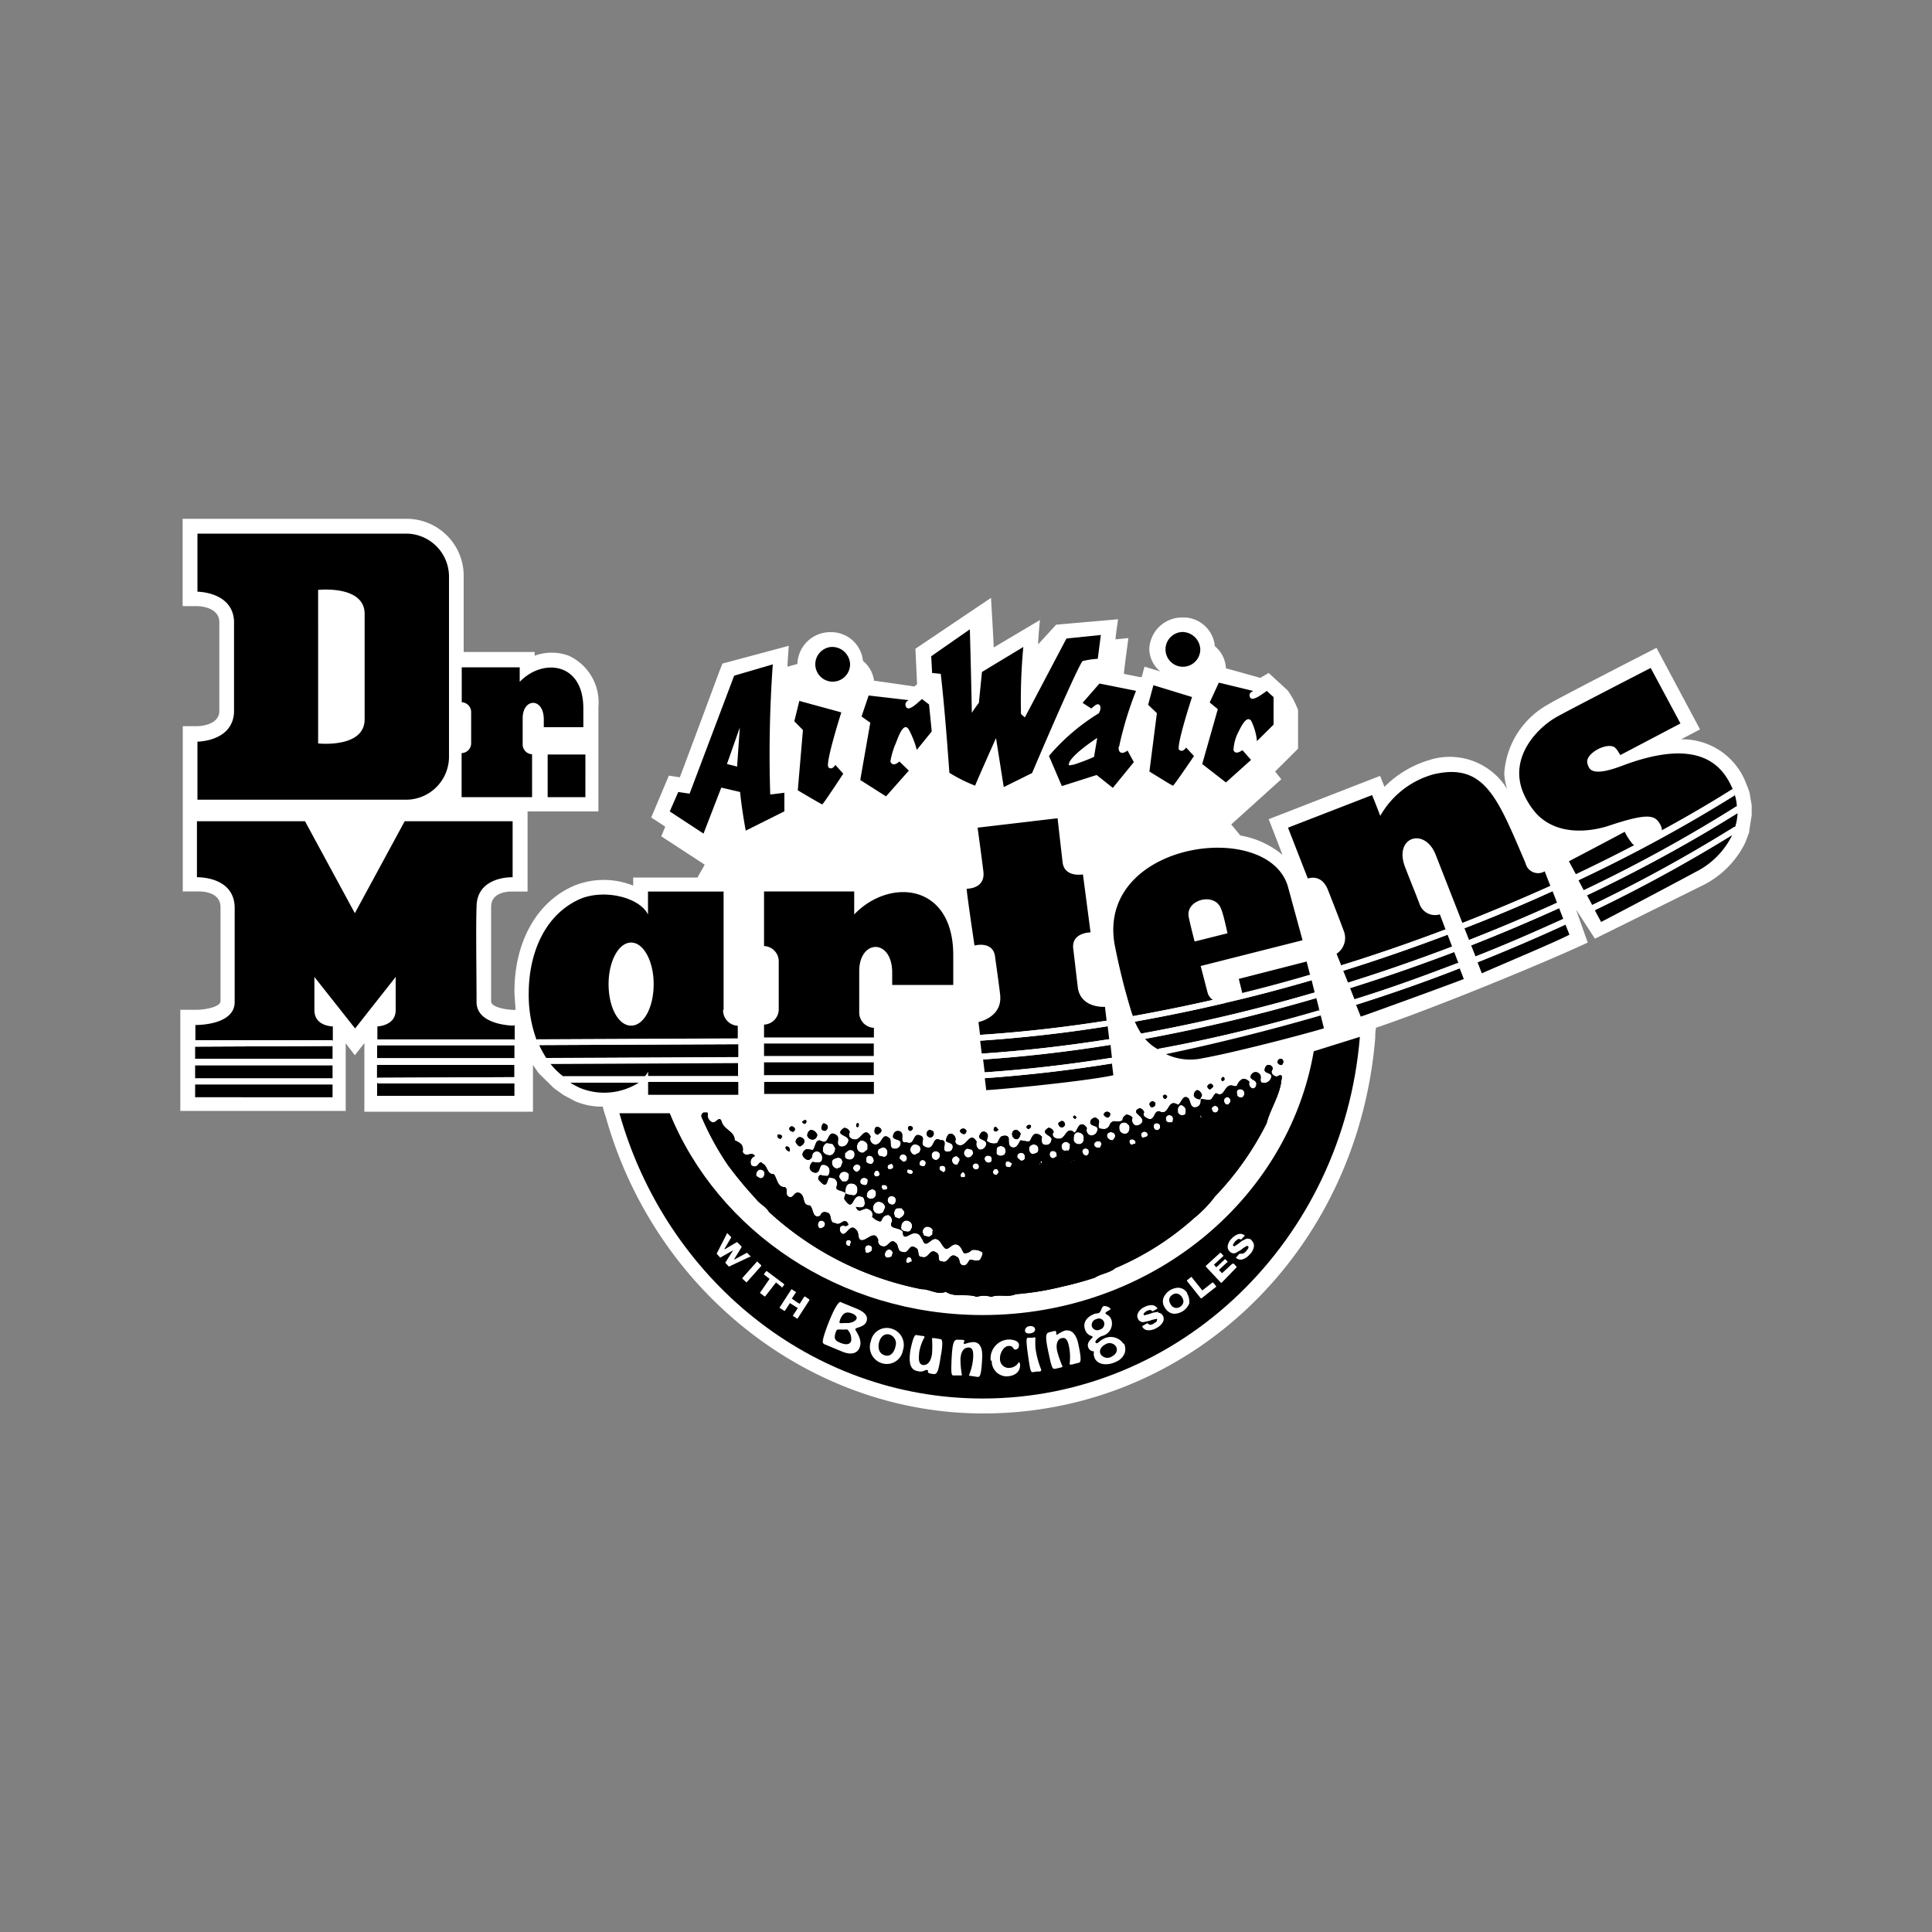 <svg id="Layer_1" data-name="Layer 1" xmlns="http://www.w3.org/2000/svg" viewBox="0 0 150 150"><rect x="0" y="0" width="150" height="150" fill="#808080" stroke="none"/><defs><style>.cls-1{fill:#fff;}</style></defs><title>dr-martens</title><path class="cls-1" d="M136,62.52l-.17-1s-.13-.37-.13-.37l-.13-.32a5.29,5.29,0,0,0-5.05-3.43l1.47-.77-3.38-6.33s-7.82,4-8.39,4.38a6.61,6.61,0,0,0-3.43,5.38,4.7,4.7,0,0,0,.23,1.21A5.22,5.22,0,0,0,111,59a8.2,8.2,0,0,0-3.51,2.09l-.34-.85-8.65,3.36s.84,2.15,1.07,2.77a6.89,6.89,0,0,0-3.27-1.5h0s-.66-.81-.71-.86l3.89-3.51L99,59.9l1.78-1.77v-3a6.46,6.46,0,0,0-.8-1.52s-1.48-1.36-1.48-1.36l-.65.38s-2-.56-2-.56l-.67-.18h0a2.35,2.35,0,0,0-.86-1.72,2.45,2.45,0,0,0-2.5-2.23,2.55,2.55,0,0,0-2.59,2.49,2.33,2.33,0,0,0,.85,1.7h0l-1.22-.37-.22.81-.13,0-1.25-.25c0-.23.35-2.78.35-2.78l-1,.1c0-.27.2-1.56.2-1.56L82,48.5s-1.31,1.43-1.4,1.53c0-.49.14-1.89.14-1.89l-3.59,2.13c0-.36-.21-3.85-.21-3.85l-5.87,3.95s.13,2.63.13,2.75L71,53.3s-2.71-.4-3.14-.45A2.39,2.39,0,0,0,67,51.31a2.48,2.48,0,0,0-2.51-2.23,2.55,2.55,0,0,0-2.58,2.47l-.77.21c0-.29.1-1.62.1-1.62l-5.15,1.38-.21.53S53,59.8,52.78,60.35l-.85-.13-1.37,3.25,1.09.71c-.06.16-.31.75-.31.75l3.37,2.2c0,.05-.48.83-.55,1l-5,0v.63a6.12,6.12,0,0,0-4.57,0C41.68,70,39.94,73.11,39.94,77v.09s.07,1,.09,1.32h-.11c-.5,0-1.78-.18-1.79-.66l0-7.34c0-1.14,1.28-1.2,1.66-1.19l1.17,0V63h5.5l0-8.09a4,4,0,0,0-2.3-4,3.84,3.84,0,0,0-2.65,0v-.29H36V44.81a4.43,4.43,0,0,0-4.46-4.53H14.18v6.78l1.13,0c.17,0,1.66.06,1.72,1.19v7c-.06,1.07-1.55,1.13-1.72,1.13H14.19l0,12.83,1.18,0c.28,0,1.72,0,1.75,1.2l0,7.33c0,.44-1.25.67-1.89.66H14l0,7.85H26.84V81l.71.93s.48-.62.74-.94v5.32H41.38s0-3.21,0-3.65a.92.92,0,0,1,.07.13l.37.53L43,84.48l.75.54.88.47a5.3,5.3,0,0,0,2.18.43c0,.16.23.82.23.82,3.8,13.53,15.85,23,29.3,23,16,0,29.05-12.52,30.43-29.13,0,0,0-.63.07-.82,4.09-1.36,13-5,16.43-6.61l-.91-2.57,1.47,2.27,8.41-4.16a7.3,7.3,0,0,0,3.23-3.23s.06-.14.06-.14.28-.74.28-.74l0-.12v0L136,63.3v-.76h0Z"/><path d="M93.29,84.92c-.09-.14-.18-.28-.36-.28a.42.42,0,0,0-.23.46.5.5,0,0,0,.49.24c0-.14.19-.23.1-.42Z"/><polygon points="70.53 97.76 70.53 97.76 70.53 97.77 70.53 97.76 70.53 97.76"/><path d="M99.13,83.58c-.22,0-.58-.29-.31-.57,0-.33-.45-.47-.58-.14-.28.6.63.28.44.84a.56.56,0,0,1-.55.37c-.49,0-.08-.51-.35-.7a.38.38,0,0,0-.59,0c-.37.51.45.38.35.84,0,.14-.14.33-.32.28A.4.4,0,0,1,97,84a.6.6,0,0,0-.5-.24.85.85,0,0,0-.45.51c-.14.14-.32,0-.46,0-.58,0-.5,1-1.18.6-.18.13-.23.32-.36.46s-.55,0-.82,0c0,.24,0,.47-.28.61-.54.18-.49-.38-.67-.66-.45-.38-.54.37-.82.5-.85-.56-.64.93-1.45.5-.45-.05-.32.7-.82.6-.18-.09-.54-.23-.36-.51a.43.43,0,0,0-.36-.33c-.77.36.36.56.22,1.07a.56.56,0,0,1-.5.28.45.45,0,0,1-.26-.61.65.65,0,0,0-.5-.24c-.09.09-.27.19-.27.37s-.41.18-.64.14a.42.42,0,0,0-.36.27.47.47,0,0,1-.55.33c-.68,0,0-.61-.44-.8-.14-.19-.37,0-.46.09-.32.65.77.28.45.94a.46.46,0,0,1-.5.27.42.42,0,0,1-.27-.56c-.09-.14-.22-.33-.45-.29s-.32.47-.5.65c-.68-.61-.69.56-1.27.46-.28,0-.59-.24-.36-.52a.45.45,0,0,0-.41-.33c-.81.51.45.57.22,1a.39.39,0,0,1-.5.32c-.27,0-.27-.37-.22-.61a.61.61,0,0,0-.5-.24c-.22.05-.32.33-.41.51s-.54,0-.77,0c-.13.23-.27.6-.59.55s-.31-.37-.31-.65-.27-.29-.49-.24-.28.37-.42.55a.84.84,0,0,1-.81-.19c.09-.23.19-.51-.08-.66a.28.28,0,0,0-.41.14c-.37.56.63.33.44.89a.48.48,0,0,1-.5.33.5.5,0,0,1-.22-.61c-.53-.9-.77.41-1.36.26-.13,0-.4-.19-.27-.42,0-.23-.17-.47-.4-.47s-.32.32-.37.56c.14.14.36.14.5.28a.4.4,0,0,1-.14.52c-1,.27,0-.94-.76-.85-.68-.38-.42.74-1.09.55s0-.7-.45-.9c-.67-.33-.41.8-1.09.51-.68.09-.08-.66-.53-.85a.36.36,0,0,0-.46.14c-.37.7.72.29.49.94a.43.43,0,0,1-.45.27c-.45,0-.22-.61-.36-.79-.67-.62-.55.6-1.22.45a.44.44,0,0,1-.27-.61c-.49-.89-.77.37-1.27.22-.27,0-.54-.24-.35-.56a.46.46,0,0,0-.45-.33c-.91.64.63.52.3,1.12a.5.5,0,0,1-.54.33c-.5-.15,0-.66-.36-.9-.71-.47-.5.7-1.09.51-.54-.34-.5.41-.73.65-.18,0-.31-.06-.49-.06a.51.51,0,0,0-.32.42.57.57,0,0,0,.44.42.37.37,0,0,0,.32-.32.36.36,0,0,1,.5-.32.52.52,0,0,1,.27.56c0,.38-.5.28-.73.23a.58.58,0,0,0-.23.51.49.49,0,0,0,.45.33c.32,0,.28-.41.46-.6a.52.52,0,0,1,.59.24.59.59,0,0,1-.1.61c-.18,0-.32,0-.5-.06s-.27.19-.23.33a2,2,0,0,0,.32.33c.36.28.36-.28.5-.46.23,0,.45,0,.58.24s0,.37,0,.56.47.2.7.37a.08.08,0,0,1,0-.06l0-.11c0-.23.09-.56.43-.56s.5.22.5.42a0,0,0,0,0,0,0,0,0,0,0,1,0,0,.49.49,0,0,1,0,.12.46.46,0,0,1-.08.27.3.3,0,0,1-.25.12l-.44-.08a.29.29,0,0,1-.15-.1c0,.19-.22.41,0,.6.66.89.5-.61,1.22-.32.23,0,.27.33.27.52,0,.42-.46.32-.69.27.27.7.59-.13,1.09.24a.4.4,0,0,1,.17.52,1.24,1.24,0,0,0,.63.38s.14-.09.14-.18a.52.52,0,0,1,.5-.33.48.48,0,0,1,.27.52c-.32.65.63.38.85.8,0,.8.59,0,1,.11.32,0,.4.33.54.51.22.71.63-.13,1-.08s.45.47.71.71.55-.37.91-.28.4.43.58.67a.65.65,0,0,0,.59-.23,1.06,1.06,0,0,1,.86.19c0,.24-.14.42-.19.56-.27.14-.54,0-.81,0-.14.18-.27.55-.59.41s-.09-.51-.45-.66c-.54-.38-.59.61-1.13.37-.41,0-.09-.52-.4-.66-.54-.43-.59.51-1.14.32-.45,0-.13-.57-.49-.71-.54-.38-.5.51-1,.32-.41,0-.32-.47-.5-.66-.49-.52-.59.37-1.08.22-.18,0-.41-.28-.32-.47-.26-.84-.86,0-1.26,0s-.18-.56-.45-.8c-.44-.52-.68.27-1,.32-.18,0-.32-.24-.27-.47s.28-.19.5-.14c0-.09.18,0,.14-.18-.31-.57-.59.23-1-.06-.5,0-.22-.66-.58-.8s-.5,0-.59.23c-.64.27-.49-.57-.81-.8-.63,0-.31-.71-.76-.95s-.5.47-.86.28,0-.56-.31-.75c-.59,0-.58-.62-.85-1-.59,0-.45-.65-.9-.84-.13-.19-.27,0-.36.13a.35.35,0,0,1-.5,0,.5.5,0,0,1,.28-.7c-.22-.42-.72.18-.95-.33.1-.57-.22-.71-.62-.9,0-.7-.81-.8-1-1.41s-.45.18-.77,0a.58.58,0,0,1-.31-.66c0-.14-.18-.05-.31-.09a.3.3,0,0,0-.19.32,21.87,21.87,0,0,0,2.05,3.76,31,31,0,0,0,2.19,2.64c.31.42.76.57,1,1a24.51,24.51,0,0,0,11.84,6c.67,0,1.26.48,1.89.2.68.48,1.68.11,2.4.4a1.82,1.82,0,0,1,1.13,0c.59-.23,1.35.06,1.9-.21a21.92,21.92,0,0,0,3.58-.58A27.22,27.22,0,0,0,85,99.2c.5-.32,1.14-.36,1.59-.74a22.1,22.1,0,0,0,6.1-3.87,9.56,9.56,0,0,0,1.65-1.71,23.14,23.14,0,0,0,4-5.67c.28-1.07.92-2,1.12-3.12,0-.28.27-.84-.32-.51ZM70,89.65a.29.29,0,0,1,.38.14v0a.3.3,0,0,1,0,.29.29.29,0,0,1-.22.12.34.34,0,0,1-.12-.06s-.18-.16-.19-.18a.27.27,0,0,1,.19-.33Zm-.86.69a.22.22,0,0,1,.2.16.37.37,0,0,1,0,.18.27.27,0,0,1-.25.09.21.21,0,0,1-.11,0,.23.23,0,0,1-.05-.27.3.3,0,0,1,.22-.12Zm-.85-1.14a.42.42,0,0,1,.4-.09.36.36,0,0,1,.21.29s0,0,0,0,0,0,0,0h0a.5.5,0,0,1,0,.12.31.31,0,0,1-.19.29.22.22,0,0,1-.14,0l-.33-.08s-.08-.2-.08-.16a.38.38,0,0,1,.11-.39ZM67.89,91a.25.25,0,0,1,.27-.11s.1.12.11.16a.35.35,0,0,1,0,.2.28.28,0,0,1-.26.09.19.19,0,0,1-.1-.05.24.24,0,0,1,0-.29Zm-.24-1.23a.27.27,0,0,1,.16.26.13.13,0,0,0,0-.06c.09.18,0,.29-.12.39a.15.15,0,0,1-.09,0,.41.41,0,0,1-.33-.13c0-.07-.05-.15,0-.15a.28.28,0,0,1,.06-.3.32.32,0,0,1,.35,0Zm-.83-1.22a.22.22,0,0,1,.14,0,.55.55,0,0,1,.4.31h0s0,0,0,0h0s0,.37,0,.37a2.52,2.52,0,0,1-.34.27.44.44,0,0,1-.49-.42.56.56,0,0,1,.3-.53Zm-2.93.79a1,1,0,0,1,0-.18.47.47,0,0,1,.31-.42l.45.08.2.32s0,0,0,0a.62.62,0,0,1-.19.47.35.35,0,0,1-.31.08.53.53,0,0,1-.49-.37ZM65,90.73a.43.43,0,0,1-.4-.39c-.07-.3.18-.39.36-.44s.45,0,.45.37h0s0,0,0,0h0l-.14.35-.27.11Zm.67,1-.28,0s-.21-.26-.21-.27a.37.37,0,0,1,.27-.48.44.44,0,0,1,.46.18.15.15,0,0,1,0,.09c0,.14,0,.43-.28.5Zm0-1.77a.26.26,0,0,1-.07-.19.44.44,0,0,1,0-.1c0-.06,0-.13,0-.13s.21-.19.25-.21a.4.4,0,0,1,.37,0,.34.34,0,0,1,.13.27s0,0,0,0,0,0,0,0h0s0,0,0,.08a.39.39,0,0,1-.24.33.43.43,0,0,1-.44-.09ZM66.58,91a.4.4,0,0,1-.35-.28.31.31,0,0,1,.27-.31.28.28,0,0,1,.31.18v0a.37.37,0,0,1-.24.37Zm.23.85a.29.29,0,0,1,.13-.37.34.34,0,0,1,.43.11.1.1,0,0,1,0,.07c0,.25-.09.37-.21.36s-.28-.06-.37-.17Zm.84,1.26-.23-.08s-.13-.1-.13-.15c0-.27.1-.44.28-.5a.31.31,0,0,1,.31,0,.29.29,0,0,1,.13.26v0h0a.14.14,0,0,1,0,.07.37.37,0,0,1-.1.25.27.27,0,0,1-.28.09Zm1.08.62-.17.4-.21.1a.48.48,0,0,1-.41-.09.47.47,0,0,1-.16-.37.5.5,0,0,1,.34-.46.53.53,0,0,1,.61.39s0,0,0,0Zm.12-1.42a.19.19,0,0,1-.15.06.38.38,0,0,1-.15,0,.32.32,0,0,1-.06-.37s.15,0,.21,0,.17.09.18.15h0a.44.44,0,0,1,0,.2Zm.07.93a.34.34,0,0,1,.13-.33.36.36,0,0,1,.35,0,.26.26,0,0,1,.15.25h0c0,.28-.14.37-.27.37a.39.39,0,0,1-.36-.26Zm.93,1.39-.35-.13-.09-.25c0-.28.14-.46.32-.45l.27,0,.21.26h0s0,.07,0,.1c0,.21-.19.33-.38.44Zm.85.9c-.08.09-.18.12-.38.08s-.4-.1-.35-.38a.47.47,0,0,1,.32-.46.45.45,0,0,1,.51.3,0,0,0,0,0,0,0,.49.49,0,0,1-.11.44Zm0-4.39a.35.35,0,0,1-.24-.08.26.26,0,0,1,0-.24c0-.06.2,0,.26,0s.18.13.16.2a.19.19,0,0,1-.16.14Zm.43-1.51c-.17.06-.34,0-.45-.28a.45.45,0,0,1,.28-.5.53.53,0,0,1,.43.14.3.3,0,0,1,.07.18.43.43,0,0,1,0,0,.17.17,0,0,1,0,.07.38.38,0,0,1-.07.21.32.32,0,0,1-.26.13Zm.27.79a.29.29,0,0,1,.16-.35.27.27,0,0,1,.31.16s0,0,0,0l0,0h0a.18.18,0,0,1,0,.11.34.34,0,0,1-.1.2l-.14,0c-.06,0-.18,0-.27-.16Zm1,5.15h0l0,.27a1.58,1.58,0,0,1-.27.2l-.4-.11a1.65,1.65,0,0,0-.09-.22.39.39,0,0,1,.08-.33.35.35,0,0,1,.28-.14.47.47,0,0,1,.45.33h0s0,0,0,0Zm.31-5.5c-.18,0-.36-.11-.36-.28a.32.32,0,0,1,.1-.35.35.35,0,0,1,.39,0,.29.29,0,0,1,.14.26v0a.38.38,0,0,1-.27.36Zm.64.89s-.07.07-.11.05a1.86,1.86,0,0,1-.26-.17.25.25,0,0,1,0-.28.32.32,0,0,1,.35,0,.54.54,0,0,1,.07.13c0,.07.07.19-.1.28Zm1.16-.87-.17.33s-.05,0-.1,0a.29.29,0,0,1-.31-.24.3.3,0,0,1,.21-.39.17.17,0,0,1,.18,0l.18.16s0,0,0,.06Zm.48,1.22a.28.28,0,0,1-.26.09.21.21,0,0,1-.1,0,.23.23,0,0,1,0-.29A.23.23,0,0,1,74.8,91s.1.11.12.15a.46.46,0,0,1,0,.2Zm.29-1.46c-.17.06-.34,0-.44-.27a.39.39,0,0,1,.27-.41l.37.1.08.22a.42.42,0,0,1-.28.36Zm.69.88a.43.43,0,0,1-.2.07.24.24,0,0,1-.21-.12.22.22,0,0,1-.05-.11.24.24,0,0,1,.12-.21.26.26,0,0,1,.27,0,.32.32,0,0,1,.06.07.24.24,0,0,1,0,.3Zm-16.68.62a.27.27,0,0,1-.26.13,1.83,1.83,0,0,1-.31-.18.42.42,0,0,1,.27-.5c.18,0,.36.1.36.27h0a.17.17,0,0,1,0,.07.31.31,0,0,1-.07.21ZM64,95.23l0,0s0,0,0,0-.2.15-.35.14a.34.34,0,0,1-.1-.46.22.22,0,0,1,.23-.14.31.31,0,0,1,.27.2.3.3,0,0,1,0,.1.26.26,0,0,1-.07.16Zm2,1.5s-.09,0-.14,0-.13-.07-.16-.12a.25.25,0,0,1,.1-.33s.15,0,.19,0a.23.23,0,0,1,.07.19l-.06.16Zm1.71.2h0c0,.1,0,.22-.23.31s-.31,0-.3-.18a.28.28,0,0,1,.08-.33.29.29,0,0,1,.34,0,.2.2,0,0,1,.11.2v0Zm1.49.64a1.3,1.3,0,0,1-.23.07.22.22,0,0,1-.26-.14A.42.42,0,0,1,69,97a.31.31,0,0,1,.31.28l-.09.29Zm1.52.37v0s-.1.08-.15.09a.23.23,0,0,1-.18,0,.27.27,0,0,1,0-.27.22.22,0,0,1,.08-.13.19.19,0,0,1,.28.1s0,0,0,0,.09.13,0,.28ZM77,90.13a.35.35,0,0,1-.24.15.33.33,0,0,1-.31-.25.24.24,0,0,1,.09-.26.34.34,0,0,1,.35,0A.23.23,0,0,1,77,90a1.22,1.22,0,0,1,0,.17Zm.42,1.08a.29.29,0,0,1-.16,0,.24.24,0,0,1-.17-.17.28.28,0,0,1,.11-.25.26.26,0,0,1,.23,0,.3.3,0,0,1,.09.26s-.07.09-.1.12Zm.55-1.56s-.15.08-.2.08a.38.38,0,0,1-.4-.16.49.49,0,0,1,0-.12v-.1c0-.11,0-.3.21-.35a.39.39,0,0,1,.36.06.3.3,0,0,1,.13.23v0a.34.34,0,0,1-.07.31l0,.05Zm.59.75-.12.22s-.06,0-.11,0c-.22,0-.26-.1-.26-.19s0-.24.09-.25l.19,0,.19.13c.06,0,.06,0,0,.08Zm1-.42a.32.32,0,0,1-.25.14.2.2,0,0,1-.12-.06S79,89.9,79,89.89a.27.27,0,0,1,.05-.3.34.34,0,0,1,.35-.06.27.27,0,0,1,.17.26.07.07,0,0,0,0-.05.07.07,0,0,1,0,.05h0a.17.17,0,0,1,0,0,.33.33,0,0,1,0,.14Zm1-.55a.29.29,0,0,1-.22.13.32.32,0,0,1-.28,0,.36.36,0,0,1-.15-.28.29.29,0,0,1,.08-.32.42.42,0,0,1,.44-.07.33.33,0,0,1,.19.31h0a.17.17,0,0,1,0,.07.31.31,0,0,1-.07.21Zm.1.75a.43.43,0,0,0,.15.26c-.15,0-.15-.26-.15-.26Zm.22.1c0,.09-.09,0-.09-.1s.14,0,.09.1ZM82,89.79a.64.64,0,0,1-.13.1.23.23,0,0,1-.24,0,.29.29,0,0,1-.13-.22.28.28,0,0,1,.09-.27.31.31,0,0,1,.31,0,.23.23,0,0,1,.14.22.43.43,0,0,0,0,0,.09.09,0,0,0,0,0h0s0,0,0,.06a.23.23,0,0,1,0,.15Zm1-.48s-.12.07-.16,0a.33.33,0,0,1-.29,0,.24.24,0,0,1-.11-.19.33.33,0,0,1,.21-.44c.18-.09.33.06.42.16a.14.14,0,0,1,0,.1c0,.12,0,.29-.11.37Zm.17.72s0,0,0,0v0h0a.21.21,0,0,0,0,.06.38.38,0,0,0,.07.2c-.07,0-.07-.12-.07-.2Zm.25,0h0a.07.07,0,0,1,0,.07h-.06a0,0,0,0,0,0,0s0,0,0,0l0,0v0s0,0,0,.06,0-.07,0-.1l0,0s0,0,0,0v0h0a0,0,0,0,1,0,0c.07,0,.08,0,.08.1h0V90s0,0,0,.07Zm-.06-1.46a.68.68,0,0,1,0-.15c0-.17,0-.44.28-.51a.53.53,0,0,1,.42.17.33.33,0,0,1,.08.23v.07s0,.06,0,.09a.37.37,0,0,1-.29.36.43.43,0,0,1-.48-.26Zm1,1.16a.33.33,0,0,1-.3-.22.23.23,0,0,1,.1-.32.29.29,0,0,1,.37.12.43.43,0,0,1,0,.11.26.26,0,0,1-.19.31Zm1.11-.64c0,.05-.06.05-.11,0A.33.33,0,0,1,85,89a.24.24,0,0,1,0-.29.37.37,0,0,1,.37-.1.24.24,0,0,1,.15.24l-.12.28Zm1-.57c-.1,0-.25.07-.46-.16A.3.3,0,0,1,86,88a.37.37,0,0,1,.4-.07.26.26,0,0,1,.18.25.09.09,0,0,0,0,0,.07.07,0,0,1,0,0h0c0,.14-.07.23-.16.31Zm.85-.49a.43.43,0,0,1-.4-.29c-.07-.29,0-.53.27-.58a.35.35,0,0,1,.36.11.44.44,0,0,1,.13.14.66.66,0,0,1-.08.5.35.35,0,0,1-.28.12Zm.79.76s0,0,0,0l-.16.06a.15.15,0,0,1-.16,0c-.17-.17-.09-.3-.06-.34a.26.26,0,0,1,.32,0,.22.22,0,0,1,.09.3Zm1-.66a.21.21,0,0,1-.07.11l-.24.08c-.06,0-.06,0-.1,0a.28.28,0,0,1-.1-.26c0-.08.06-.14.2-.2a.28.28,0,0,1,.3.17.23.23,0,0,1,0,.14Zm.84-.42a.23.23,0,0,1-.25,0,.24.24,0,0,1-.12-.22.22.22,0,0,1,.12-.27.31.31,0,0,1,.36.13s0,.09,0,.1a.21.21,0,0,1-.12.26Zm1-.6a.29.29,0,0,1-.3,0c-.08,0-.12-.12-.11-.16a.27.27,0,0,1,.07-.32.32.32,0,0,1,.35,0,.26.26,0,0,1,.11.27v0c0,.23-.1.28-.12.26Zm1.12-.65a.21.21,0,0,1-.18.11.35.35,0,0,1-.44-.21s0-.12,0-.14a.39.39,0,0,1,.23-.43A.48.48,0,0,1,92,86a.31.31,0,0,1,.06.19v.06s0,0,0,.07a.28.28,0,0,1-.06.18Zm1.14.38a.24.24,0,0,1,0-.29s0,0,0,.07a.34.34,0,0,0,0,.17s0,0,0,0,0-.13,0-.13,0,0,0,0h0a.2.2,0,0,1,0-.09c.06,0,.08,0,.08,0l0,0s0,0,0,0a0,0,0,0,0,0,0v0a.08.08,0,0,1-.08,0h0s0,0,0,0a0,0,0,0,1,0,0h0a0,0,0,0,0,0,0,.25.25,0,0,0,0,.07s.1.11.15.09a.22.22,0,0,1-.26-.07Zm1.37-.66c0,.07-.09.18-.2.2a.26.26,0,0,1-.23-.1.52.52,0,0,1-.07-.21c0-.08.07-.15.21-.21a.27.27,0,0,1,.3.18.17.17,0,0,1,0,.14Zm.86-.43-.11,0a.2.2,0,0,1-.25-.13.3.3,0,0,1,0-.33.26.26,0,0,1,.26-.1.23.23,0,0,1,.18.21v0a.24.24,0,0,1-.12.29Zm1-.55s-.14,0-.18,0-.27-.1-.19-.23a.28.28,0,0,1,0-.32.32.32,0,0,1,.35-.06.31.31,0,0,1,.2.28.39.39,0,0,1-.21.35Z"/><path d="M70.53,97.76h0a.11.11,0,0,1,0-.05h0s0,0,0,.05Z"/><path d="M63.17,88.47a.4.4,0,0,0,.28-.37.58.58,0,0,0-.5-.38.48.48,0,0,0-.27.47.44.44,0,0,0,.49.28Z"/><path d="M62.51,87.25s.13-.09.09-.23-.27,0-.32.09a.24.24,0,0,0,.23.14Z"/><path d="M66.57,87.52c.05,0,.14-.09.1-.23s0-.09-.09-.09-.19.28,0,.32Z"/><path d="M64.13,87.78c.05-.09.14-.14.14-.28s-.14-.23-.27-.28-.23.23-.23.37.18.24.36.19Z"/><path d="M61.55,87.9c.05-.05.18-.14.18-.23-.09-.29-.45-.29-.45,0a.3.3,0,0,0,.27.19Z"/><path d="M68.15,88.1c.09-.09.32-.18.28-.37s-.41-.38-.5-.1,0,.42.22.47Z"/><path d="M65.6,92.65l0,0h0Z"/><path d="M60.59,88.45a.82.82,0,0,0,.14-.23c-.09-.14-.4-.24-.36,0,0,.09.09.19.22.19Z"/><path d="M62.13,89c.18-.1.36-.24.32-.47a.4.4,0,0,0-.41-.24.42.42,0,0,0-.27.37c.09.15.18.34.36.34Z"/><path d="M61.31,89.39a.31.31,0,0,0,0-.18c0-.1-.14-.24-.27-.19s0,.32.22.37Z"/><path d="M89.57,85.92c.09,0,.13-.14.14-.23s-.14-.19-.23-.19-.27.13-.23.27.18.29.32.15Z"/><path d="M90.48,85.32s.13-.09.14-.19a.27.27,0,0,0-.18-.14c-.28.09-.1.28,0,.33Z"/><path d="M86,86.77c.1,0,.23-.18.19-.32a.27.27,0,0,0-.5.09.44.44,0,0,0,.31.23Z"/><path d="M83.54,86.7s-.09-.09-.13-.09-.18.14,0,.23.09-.09.18-.14Z"/><path d="M94,84.55c.09-.09.19-.13.19-.23-.09-.28-.41-.19-.46.05.05.09.14.28.27.18Z"/><path d="M70.69,87.8s.22-.09.18-.24a.24.24,0,0,0-.22-.14c-.1,0-.19.14-.14.24s.09.14.18.14Z"/><path d="M95.06,83.72c0-.18-.27-.09-.23.1s.09.09.14.09.14-.09.09-.19Z"/><path d="M99.19,82.5a.37.37,0,0,0,.27.19c.13,0,.18-.19.18-.28-.08-.37-.49-.19-.45.09Z"/><path d="M77.52,87.67c-.09,0-.14-.19-.23-.19s-.22.24-.09.33.27,0,.32-.14Z"/><path d="M74.8,88.07a.26.26,0,0,0,.23-.28.27.27,0,0,0-.5,0c0,.1.13.24.27.24Z"/><path d="M79,88.44a.53.53,0,0,0,.23-.47c-.09-.09-.22-.28-.41-.24s-.27.23-.23.42.23.33.41.29Z"/><path d="M72.22,88.32a.31.31,0,0,0,.27-.37c0-.14-.17-.18-.31-.23a.32.32,0,0,0-.23.37c0,.09.18.23.27.23Z"/><path d="M82.45,87.53c.09,0,.27-.13.23-.28s-.18-.28-.32-.19-.22.1-.18.24a.29.29,0,0,0,.27.23Z"/><path d="M79.87,87.65c.09-.05.18-.09.18-.23s-.36-.1-.36.09c0,0,.09.19.18.14Z"/><path d="M93.29,84.92c-.09-.14-.18-.28-.36-.28a.42.42,0,0,0-.23.46.5.5,0,0,0,.49.24c0-.14.19-.23.1-.42Z"/><polygon points="70.53 97.76 70.53 97.76 70.53 97.77 70.53 97.76 70.53 97.76"/><path d="M99.13,83.58c-.22,0-.58-.29-.31-.57,0-.33-.45-.47-.58-.14-.28.6.63.28.44.84a.56.56,0,0,1-.55.37c-.49,0-.08-.51-.35-.7a.38.38,0,0,0-.59,0c-.37.51.45.38.35.84,0,.14-.14.33-.32.28A.4.4,0,0,1,97,84a.6.6,0,0,0-.5-.24.85.85,0,0,0-.45.51c-.14.14-.32,0-.46,0-.58,0-.5,1-1.18.6-.18.13-.23.32-.36.46s-.55,0-.82,0c0,.24,0,.47-.28.61-.54.18-.49-.38-.67-.66-.45-.38-.54.37-.82.5-.85-.56-.64.93-1.45.5-.45-.05-.32.7-.82.6-.18-.09-.54-.23-.36-.51a.43.43,0,0,0-.36-.33c-.77.36.36.56.22,1.07a.56.56,0,0,1-.5.28.45.45,0,0,1-.26-.61.65.65,0,0,0-.5-.24c-.09.09-.27.19-.27.37s-.41.18-.64.14a.42.42,0,0,0-.36.27.47.47,0,0,1-.55.33c-.68,0,0-.61-.44-.8-.14-.19-.37,0-.46.09-.32.65.77.28.45.94a.46.46,0,0,1-.5.27.42.42,0,0,1-.27-.56c-.09-.14-.22-.33-.45-.29s-.32.47-.5.65c-.68-.61-.69.56-1.27.46-.28,0-.59-.24-.36-.52a.45.45,0,0,0-.41-.33c-.81.51.45.57.22,1a.39.39,0,0,1-.5.32c-.27,0-.27-.37-.22-.61a.61.61,0,0,0-.5-.24c-.22.05-.32.33-.41.51s-.54,0-.77,0c-.13.23-.27.6-.59.55s-.31-.37-.31-.65-.27-.29-.49-.24-.28.37-.42.55a.84.84,0,0,1-.81-.19c.09-.23.19-.51-.08-.66a.28.28,0,0,0-.41.14c-.37.56.63.33.44.89a.48.48,0,0,1-.5.33.5.5,0,0,1-.22-.61c-.53-.9-.77.41-1.36.26-.13,0-.4-.19-.27-.42,0-.23-.17-.47-.4-.47s-.32.32-.37.56c.14.14.36.14.5.28a.4.4,0,0,1-.14.52c-1,.27,0-.94-.76-.85-.68-.38-.42.74-1.09.55s0-.7-.45-.9c-.67-.33-.41.8-1.09.51-.68.09-.08-.66-.53-.85a.36.36,0,0,0-.46.14c-.37.7.72.29.49.94a.43.43,0,0,1-.45.27c-.45,0-.22-.61-.36-.79-.67-.62-.55.6-1.22.45a.44.44,0,0,1-.27-.61c-.49-.89-.77.37-1.27.22-.27,0-.54-.24-.35-.56a.46.46,0,0,0-.45-.33c-.91.64.63.52.3,1.12a.5.5,0,0,1-.54.33c-.5-.15,0-.66-.36-.9-.71-.47-.5.7-1.09.51-.54-.34-.5.41-.73.65-.18,0-.31-.06-.49-.06a.51.51,0,0,0-.32.42.57.57,0,0,0,.44.42.37.37,0,0,0,.32-.32.36.36,0,0,1,.5-.32.52.52,0,0,1,.27.56c0,.38-.5.28-.73.23a.58.58,0,0,0-.23.51.49.49,0,0,0,.45.33c.32,0,.28-.41.46-.6a.52.52,0,0,1,.59.24.59.59,0,0,1-.1.61c-.18,0-.32,0-.5-.06s-.27.19-.23.33a2,2,0,0,0,.32.33c.36.28.36-.28.5-.46.23,0,.45,0,.58.24s0,.37,0,.56.47.2.7.37a.08.08,0,0,1,0-.06l0-.11c0-.23.09-.56.43-.56s.5.22.5.42a0,0,0,0,0,0,0,0,0,0,0,1,0,0,.49.49,0,0,1,0,.12.46.46,0,0,1-.08.27.3.3,0,0,1-.25.12l-.44-.08a.29.29,0,0,1-.15-.1c0,.19-.22.41,0,.6.66.89.5-.61,1.22-.32.23,0,.27.33.27.52,0,.42-.46.32-.69.27.27.7.59-.13,1.09.24a.4.4,0,0,1,.17.52,1.24,1.24,0,0,0,.63.38s.14-.09.14-.18a.52.52,0,0,1,.5-.33.48.48,0,0,1,.27.52c-.32.65.63.38.85.8,0,.8.59,0,1,.11.32,0,.4.33.54.51.22.71.63-.13,1-.08s.45.47.71.71.55-.37.91-.28.4.43.58.67a.65.65,0,0,0,.59-.23,1.06,1.06,0,0,1,.86.19c0,.24-.14.42-.19.56-.27.14-.54,0-.81,0-.14.18-.27.55-.59.41s-.09-.51-.45-.66c-.54-.38-.59.61-1.13.37-.41,0-.09-.52-.4-.66-.54-.43-.59.51-1.14.32-.45,0-.13-.57-.49-.71-.54-.38-.5.51-1,.32-.41,0-.32-.47-.5-.66-.49-.52-.59.37-1.08.22-.18,0-.41-.28-.32-.47-.26-.84-.86,0-1.26,0s-.18-.56-.45-.8c-.44-.52-.68.27-1,.32-.18,0-.32-.24-.27-.47s.28-.19.5-.14c0-.09.18,0,.14-.18-.31-.57-.59.23-1-.06-.5,0-.22-.66-.58-.8s-.5,0-.59.23c-.64.27-.49-.57-.81-.8-.63,0-.31-.71-.76-.95s-.5.47-.86.28,0-.56-.31-.75c-.59,0-.58-.62-.85-1-.59,0-.45-.65-.9-.84-.13-.19-.27,0-.36.13a.35.35,0,0,1-.5,0,.5.5,0,0,1,.28-.7c-.22-.42-.72.18-.95-.33.1-.57-.22-.71-.62-.9,0-.7-.81-.8-1-1.41s-.45.18-.77,0a.58.58,0,0,1-.31-.66c0-.14-.18-.05-.31-.09a.3.3,0,0,0-.19.32,21.87,21.87,0,0,0,2.05,3.76,31,31,0,0,0,2.19,2.64c.31.42.76.57,1,1a24.51,24.51,0,0,0,11.84,6c.67,0,1.26.48,1.89.2.68.48,1.68.11,2.4.4a1.82,1.82,0,0,1,1.13,0c.59-.23,1.35.06,1.9-.21a21.92,21.92,0,0,0,3.58-.58A27.22,27.22,0,0,0,85,99.2c.5-.32,1.14-.36,1.59-.74a22.1,22.1,0,0,0,6.1-3.87,9.56,9.56,0,0,0,1.65-1.71,23.14,23.14,0,0,0,4-5.67c.28-1.07.92-2,1.12-3.12,0-.28.27-.84-.32-.51ZM70,89.65a.29.29,0,0,1,.38.14v0a.3.3,0,0,1,0,.29.29.29,0,0,1-.22.12.34.34,0,0,1-.12-.06s-.18-.16-.19-.18a.27.27,0,0,1,.19-.33Zm-.86.69a.22.22,0,0,1,.2.16.37.37,0,0,1,0,.18.27.27,0,0,1-.25.09.21.21,0,0,1-.11,0,.23.23,0,0,1-.05-.27.3.3,0,0,1,.22-.12Zm-.85-1.14a.42.42,0,0,1,.4-.09.36.36,0,0,1,.21.29s0,0,0,0,0,0,0,0h0a.5.5,0,0,1,0,.12.31.31,0,0,1-.19.29.22.22,0,0,1-.14,0l-.33-.08s-.08-.2-.08-.16a.38.38,0,0,1,.11-.39ZM67.89,91a.25.25,0,0,1,.27-.11s.1.12.11.16a.35.35,0,0,1,0,.2.28.28,0,0,1-.26.09.19.19,0,0,1-.1-.05.24.24,0,0,1,0-.29Zm-.24-1.23a.27.27,0,0,1,.16.26.13.13,0,0,0,0-.06c.09.18,0,.29-.12.39a.15.15,0,0,1-.09,0,.41.41,0,0,1-.33-.13c0-.07-.05-.15,0-.15a.28.28,0,0,1,.06-.3.32.32,0,0,1,.35,0Zm-.83-1.22a.22.22,0,0,1,.14,0,.55.55,0,0,1,.4.31h0s0,0,0,0h0s0,.37,0,.37a2.52,2.52,0,0,1-.34.27.44.44,0,0,1-.49-.42.56.56,0,0,1,.3-.53Zm-2.93.79a1,1,0,0,1,0-.18.47.47,0,0,1,.31-.42l.45.08.2.32s0,0,0,0a.62.62,0,0,1-.19.47.35.35,0,0,1-.31.08.53.53,0,0,1-.49-.37ZM65,90.73a.43.43,0,0,1-.4-.39c-.07-.3.18-.39.36-.44s.45,0,.45.37h0s0,0,0,0h0l-.14.35-.27.11Zm.67,1-.28,0s-.21-.26-.21-.27a.37.37,0,0,1,.27-.48.44.44,0,0,1,.46.18.15.15,0,0,1,0,.09c0,.14,0,.43-.28.5Zm0-1.77a.26.26,0,0,1-.07-.19.44.44,0,0,1,0-.1c0-.06,0-.13,0-.13s.21-.19.25-.21a.4.4,0,0,1,.37,0,.34.34,0,0,1,.13.27s0,0,0,0,0,0,0,0h0s0,0,0,.08a.39.39,0,0,1-.24.33.43.43,0,0,1-.44-.09ZM66.58,91a.4.4,0,0,1-.35-.28.31.31,0,0,1,.27-.31.28.28,0,0,1,.31.18v0a.37.37,0,0,1-.24.37Zm.23.85a.29.29,0,0,1,.13-.37.34.34,0,0,1,.43.11.1.1,0,0,1,0,.07c0,.25-.09.37-.21.36s-.28-.06-.37-.17Zm.84,1.26-.23-.08s-.13-.1-.13-.15c0-.27.1-.44.28-.5a.31.31,0,0,1,.31,0,.29.29,0,0,1,.13.26v0h0a.14.14,0,0,1,0,.07.37.37,0,0,1-.1.25.27.27,0,0,1-.28.09Zm1.08.62-.17.4-.21.1a.48.48,0,0,1-.41-.09.47.47,0,0,1-.16-.37.5.5,0,0,1,.34-.46.53.53,0,0,1,.61.39s0,0,0,0Zm.12-1.42a.19.19,0,0,1-.15.06.38.38,0,0,1-.15,0,.32.32,0,0,1-.06-.37s.15,0,.21,0,.17.09.18.15h0a.44.44,0,0,1,0,.2Zm.07.93a.34.34,0,0,1,.13-.33.36.36,0,0,1,.35,0,.26.26,0,0,1,.15.25h0c0,.28-.14.37-.27.37a.39.39,0,0,1-.36-.26Zm.93,1.39-.35-.13-.09-.25c0-.28.14-.46.32-.45l.27,0,.21.26h0s0,.07,0,.1c0,.21-.19.33-.38.44Zm.85.9c-.08.09-.18.12-.38.08s-.4-.1-.35-.38a.47.47,0,0,1,.32-.46.45.45,0,0,1,.51.3,0,0,0,0,0,0,0,.49.49,0,0,1-.11.44Zm0-4.39a.35.35,0,0,1-.24-.08.26.26,0,0,1,0-.24c0-.06.2,0,.26,0s.18.13.16.2a.19.19,0,0,1-.16.14Zm.43-1.51c-.17.06-.34,0-.45-.28a.45.45,0,0,1,.28-.5.53.53,0,0,1,.43.14.3.3,0,0,1,.07.18.43.43,0,0,1,0,0,.17.17,0,0,1,0,.07.38.38,0,0,1-.07.21.32.32,0,0,1-.26.13Zm.27.79a.29.29,0,0,1,.16-.35.27.27,0,0,1,.31.16s0,0,0,0l0,0h0a.18.18,0,0,1,0,.11.34.34,0,0,1-.1.2l-.14,0c-.06,0-.18,0-.27-.16Zm1,5.15h0l0,.27a1.58,1.58,0,0,1-.27.2l-.4-.11a1.65,1.65,0,0,0-.09-.22.39.39,0,0,1,.08-.33.35.35,0,0,1,.28-.14.47.47,0,0,1,.45.33h0s0,0,0,0Zm.31-5.5c-.18,0-.36-.11-.36-.28a.32.32,0,0,1,.1-.35.35.35,0,0,1,.39,0,.29.29,0,0,1,.14.26v0a.38.38,0,0,1-.27.36Zm.64.89s-.07.07-.11.05a1.86,1.86,0,0,1-.26-.17.25.25,0,0,1,0-.28.32.32,0,0,1,.35,0,.54.54,0,0,1,.07.13c0,.07.07.19-.1.28Zm1.16-.87-.17.33s-.05,0-.1,0a.29.29,0,0,1-.31-.24.3.3,0,0,1,.21-.39.17.17,0,0,1,.18,0l.18.16s0,0,0,.06Zm.48,1.22a.28.28,0,0,1-.26.09.21.21,0,0,1-.1,0,.23.23,0,0,1,0-.29A.23.23,0,0,1,74.8,91s.1.11.12.15a.46.46,0,0,1,0,.2Zm.29-1.46c-.17.06-.34,0-.44-.27a.39.39,0,0,1,.27-.41l.37.1.08.22a.42.42,0,0,1-.28.36Zm.69.88a.43.43,0,0,1-.2.07.24.24,0,0,1-.21-.12.22.22,0,0,1-.05-.11.24.24,0,0,1,.12-.21.26.26,0,0,1,.27,0,.32.32,0,0,1,.06.07.24.24,0,0,1,0,.3Zm-16.68.62a.27.27,0,0,1-.26.13,1.83,1.83,0,0,1-.31-.18.42.42,0,0,1,.27-.5c.18,0,.36.1.36.27h0a.17.17,0,0,1,0,.07.31.31,0,0,1-.07.21ZM64,95.23l0,0s0,0,0,0-.2.15-.35.14a.34.34,0,0,1-.1-.46.22.22,0,0,1,.23-.14.31.31,0,0,1,.27.2.3.3,0,0,1,0,.1.26.26,0,0,1-.07.16Zm2,1.5s-.09,0-.14,0-.13-.07-.16-.12a.25.25,0,0,1,.1-.33s.15,0,.19,0a.23.23,0,0,1,.07.19l-.06.16Zm1.71.2h0c0,.1,0,.22-.23.31s-.31,0-.3-.18a.28.28,0,0,1,.08-.33.29.29,0,0,1,.34,0,.2.2,0,0,1,.11.2v0Zm1.49.64a1.3,1.3,0,0,1-.23.07.22.22,0,0,1-.26-.14A.42.42,0,0,1,69,97a.31.31,0,0,1,.31.28l-.09.29Zm1.52.37v0s-.1.08-.15.09a.23.23,0,0,1-.18,0,.27.27,0,0,1,0-.27.22.22,0,0,1,.08-.13.19.19,0,0,1,.28.1s0,0,0,0,.09.13,0,.28ZM77,90.13a.35.35,0,0,1-.24.15.33.33,0,0,1-.31-.25.24.24,0,0,1,.09-.26.34.34,0,0,1,.35,0A.23.23,0,0,1,77,90a1.22,1.22,0,0,1,0,.17Zm.42,1.08a.29.29,0,0,1-.16,0,.24.24,0,0,1-.17-.17.28.28,0,0,1,.11-.25.26.26,0,0,1,.23,0,.3.3,0,0,1,.09.26s-.07.09-.1.12Zm.55-1.56s-.15.08-.2.08a.38.38,0,0,1-.4-.16.49.49,0,0,1,0-.12v-.1c0-.11,0-.3.21-.35a.39.39,0,0,1,.36.06.3.3,0,0,1,.13.23v0a.34.34,0,0,1-.07.31l0,.05Zm.59.75-.12.22s-.06,0-.11,0c-.22,0-.26-.1-.26-.19s0-.24.09-.25l.19,0,.19.13c.06,0,.06,0,0,.08Zm1-.42a.32.32,0,0,1-.25.14.2.2,0,0,1-.12-.06S79,89.9,79,89.89a.27.27,0,0,1,.05-.3.34.34,0,0,1,.35-.06.27.27,0,0,1,.17.26.07.07,0,0,0,0-.05.07.07,0,0,1,0,.05h0a.17.17,0,0,1,0,0,.33.33,0,0,1,0,.14Zm1-.55a.29.29,0,0,1-.22.13.32.32,0,0,1-.28,0,.36.36,0,0,1-.15-.28.29.29,0,0,1,.08-.32.42.42,0,0,1,.44-.07.33.33,0,0,1,.19.31h0a.17.17,0,0,1,0,.07.31.31,0,0,1-.07.21Zm.1.75a.43.43,0,0,0,.15.26c-.15,0-.15-.26-.15-.26Zm.22.1c0,.09-.09,0-.09-.1s.14,0,.09.1ZM82,89.79a.64.64,0,0,1-.13.1.23.23,0,0,1-.24,0,.29.29,0,0,1-.13-.22.28.28,0,0,1,.09-.27.31.31,0,0,1,.31,0,.23.23,0,0,1,.14.22.43.43,0,0,0,0,0,.09.09,0,0,0,0,0h0s0,0,0,.06a.23.23,0,0,1,0,.15Zm1-.48s-.12.07-.16,0a.33.33,0,0,1-.29,0,.24.24,0,0,1-.11-.19.33.33,0,0,1,.21-.44c.18-.09.33.06.42.16a.14.14,0,0,1,0,.1c0,.12,0,.29-.11.37Zm.17.72s0,0,0,0v0h0a.21.21,0,0,0,0,.06.38.38,0,0,0,.07.2c-.07,0-.07-.12-.07-.2Zm.25,0h0a.07.07,0,0,1,0,.07h-.06a0,0,0,0,0,0,0s0,0,0,0l0,0v0s0,0,0,.06,0-.07,0-.1l0,0s0,0,0,0v0h0a0,0,0,0,1,0,0c.07,0,.08,0,.08.1h0V90s0,0,0,.07Zm-.06-1.46a.68.68,0,0,1,0-.15c0-.17,0-.44.28-.51a.53.53,0,0,1,.42.17.33.33,0,0,1,.08.23v.07s0,.06,0,.09a.37.37,0,0,1-.29.36.43.43,0,0,1-.48-.26Zm1,1.16a.33.33,0,0,1-.3-.22.23.23,0,0,1,.1-.32.29.29,0,0,1,.37.12.43.43,0,0,1,0,.11.26.26,0,0,1-.19.31Zm1.11-.64c0,.05-.06.05-.11,0A.33.33,0,0,1,85,89a.24.24,0,0,1,0-.29.37.37,0,0,1,.37-.1.24.24,0,0,1,.15.24l-.12.28Zm1-.57c-.1,0-.25.07-.46-.16A.3.3,0,0,1,86,88a.37.37,0,0,1,.4-.07.26.26,0,0,1,.18.25.09.09,0,0,0,0,0,.07.07,0,0,1,0,0h0c0,.14-.07.23-.16.31Zm.85-.49a.43.43,0,0,1-.4-.29c-.07-.29,0-.53.27-.58a.35.35,0,0,1,.36.11.44.44,0,0,1,.13.14.66.66,0,0,1-.08.5.35.35,0,0,1-.28.12Zm.79.76s0,0,0,0l-.16.06a.15.15,0,0,1-.16,0c-.17-.17-.09-.3-.06-.34a.26.26,0,0,1,.32,0,.22.22,0,0,1,.09.3Zm1-.66a.21.21,0,0,1-.07.11l-.24.08c-.06,0-.06,0-.1,0a.28.28,0,0,1-.1-.26c0-.08.06-.14.2-.2a.28.28,0,0,1,.3.17.23.23,0,0,1,0,.14Zm.84-.42a.23.23,0,0,1-.25,0,.24.24,0,0,1-.12-.22.22.22,0,0,1,.12-.27.31.31,0,0,1,.36.13s0,.09,0,.1a.21.21,0,0,1-.12.26Zm1-.6a.29.29,0,0,1-.3,0c-.08,0-.12-.12-.11-.16a.27.27,0,0,1,.07-.32.32.32,0,0,1,.35,0,.26.26,0,0,1,.11.27v0c0,.23-.1.28-.12.26Zm1.12-.65a.21.21,0,0,1-.18.11.35.35,0,0,1-.44-.21s0-.12,0-.14a.39.39,0,0,1,.23-.43A.48.48,0,0,1,92,86a.31.31,0,0,1,.06.19v.06s0,0,0,.07a.28.28,0,0,1-.06.18Zm1.14.38a.24.24,0,0,1,0-.29s0,0,0,.07a.34.34,0,0,0,0,.17s0,0,0,0,0-.13,0-.13,0,0,0,0h0a.2.2,0,0,1,0-.09c.06,0,.08,0,.08,0l0,0s0,0,0,0a0,0,0,0,0,0,0v0a.08.08,0,0,1-.08,0h0s0,0,0,0a0,0,0,0,1,0,0h0a0,0,0,0,0,0,0,.25.25,0,0,0,0,.07s.1.11.15.09a.22.22,0,0,1-.26-.07Zm1.37-.66c0,.07-.09.18-.2.2a.26.26,0,0,1-.23-.1.52.52,0,0,1-.07-.21c0-.08.07-.15.21-.21a.27.27,0,0,1,.3.18.17.17,0,0,1,0,.14Zm.86-.43-.11,0a.2.2,0,0,1-.25-.13.3.3,0,0,1,0-.33.26.26,0,0,1,.26-.1.23.23,0,0,1,.18.21v0a.24.24,0,0,1-.12.29Zm1-.55s-.14,0-.18,0-.27-.1-.19-.23a.28.28,0,0,1,0-.32.32.32,0,0,1,.35-.06.31.31,0,0,1,.2.28.39.39,0,0,1-.21.35Z"/><path d="M70.53,97.76h0a.11.11,0,0,1,0-.05h0s0,0,0,.05Z"/><path d="M63.17,88.47a.4.4,0,0,0,.28-.37.58.58,0,0,0-.5-.38.48.48,0,0,0-.27.47.44.44,0,0,0,.49.28Z"/><path d="M62.51,87.25s.13-.09.09-.23-.27,0-.32.09a.24.24,0,0,0,.23.14Z"/><path d="M66.57,87.52c.05,0,.14-.09.1-.23s0-.09-.09-.09-.19.28,0,.32Z"/><path d="M64.13,87.78c.05-.09.14-.14.14-.28s-.14-.23-.27-.28-.23.23-.23.37.18.24.36.19Z"/><path d="M61.55,87.9c.05-.05.18-.14.18-.23-.09-.29-.45-.29-.45,0a.3.3,0,0,0,.27.19Z"/><path d="M68.15,88.1c.09-.09.32-.18.28-.37s-.41-.38-.5-.1,0,.42.22.47Z"/><path d="M65.6,92.65l0,0h0Z"/><path d="M60.59,88.45a.82.82,0,0,0,.14-.23c-.09-.14-.4-.24-.36,0,0,.09.09.19.22.19Z"/><path d="M62.13,89c.18-.1.36-.24.32-.47a.4.4,0,0,0-.41-.24.42.42,0,0,0-.27.37c.09.15.18.34.36.34Z"/><path d="M61.31,89.39a.31.31,0,0,0,0-.18c0-.1-.14-.24-.27-.19s0,.32.22.37Z"/><path d="M89.57,85.92c.09,0,.13-.14.14-.23s-.14-.19-.23-.19-.27.13-.23.27.18.29.32.15Z"/><path d="M90.48,85.32s.13-.09.14-.19a.27.27,0,0,0-.18-.14c-.28.09-.1.28,0,.33Z"/><path d="M86,86.77c.1,0,.23-.18.19-.32a.27.27,0,0,0-.5.09.44.44,0,0,0,.31.23Z"/><path d="M83.54,86.7s-.09-.09-.13-.09-.18.14,0,.23.09-.09.18-.14Z"/><path d="M94,84.55c.09-.09.19-.13.19-.23-.09-.28-.41-.19-.46.05.05.09.14.28.27.18Z"/><path d="M70.69,87.8s.22-.09.18-.24a.24.24,0,0,0-.22-.14c-.1,0-.19.14-.14.24s.09.14.18.14Z"/><path d="M95.06,83.72c0-.18-.27-.09-.23.1s.09.09.14.09.14-.09.09-.19Z"/><path d="M99.19,82.5a.37.37,0,0,0,.27.19c.13,0,.18-.19.18-.28-.08-.37-.49-.19-.45.09Z"/><path d="M77.52,87.67c-.09,0-.14-.19-.23-.19s-.22.24-.09.33.27,0,.32-.14Z"/><path d="M74.8,88.07a.26.26,0,0,0,.23-.28.27.27,0,0,0-.5,0c0,.1.13.24.27.24Z"/><path d="M79,88.44a.53.53,0,0,0,.23-.47c-.09-.09-.22-.28-.41-.24s-.27.23-.23.42.23.33.41.29Z"/><path d="M72.22,88.32a.31.31,0,0,0,.27-.37c0-.14-.17-.18-.31-.23a.32.32,0,0,0-.23.37c0,.09.18.23.27.23Z"/><path d="M82.45,87.53c.09,0,.27-.13.23-.28s-.18-.28-.32-.19-.22.1-.18.24a.29.29,0,0,0,.27.23Z"/><path d="M79.87,87.65c.09-.05.18-.09.18-.23s-.36-.1-.36.09c0,0,.09.19.18.14Z"/><path d="M76.29,108.58c15.37,0,28-12.3,29.29-28.08L102,81.62c-2,11.61-12.75,20.48-25.71,20.48C65.2,102.1,55.73,95.59,52,86.43H48.09c3.59,12.8,14.86,22.15,28.2,22.15Z"/><path d="M71.58,54.28c-.23.17-1,1-1.22.62s.2-.54.2-.54L67.44,54l-.55,1.63.68.48-.78,4.45,2,1.27,1.77-2-.73-.71s-.51.5-.7,0a6,6,0,0,1,.44-1.46c.21-.57.62-1.66,1-1a7.24,7.24,0,0,1,.61,1.56l1.16-1.43-.21-2.1s-.34-.25-.54-.42Z"/><path d="M98.33,53.66c-.24.15-1.08.85-1.27.49s.25-.5.25-.5L94.63,53l-.71,1.54.63.52-1.21,4.26,1.84,1.43L97.13,59l-.67-.76s-.54.43-.69,0a3.31,3.31,0,0,1,.37-1.39c.26-.54.67-1.32,1-.89a4.54,4.54,0,0,1,.45,1.58l1.29-1.28V54.12s-.31-.26-.5-.46Z"/><path d="M64.52,50.23A1.35,1.35,0,1,0,66,51.58a1.39,1.39,0,0,0-1.44-1.35Zm-.2,9.33c-.27-.27,1-4.25,1-4.25l-3.26-.89L61.67,56l.67.68-.4,4.68s1.83,1.09,1.9,1.09,1.63-2.38,1.63-2.38l-.61-.68s-.27.45-.54.18Z"/><path d="M91.75,49.07a1.35,1.35,0,1,0,1.44,1.35,1.4,1.4,0,0,0-1.44-1.35Zm-.2,9.17c-.27-.26,1-4.12,1-4.12l-3-.92-.41,1.52.68.65-.58,4.53S91,61,91.07,61s1.63-2.3,1.63-2.3l-.61-.66s-.27.43-.54.17Z"/><path d="M82.78,49.61,79.57,55.7l-.3-.26a44.53,44.53,0,0,1,.18-5.21l-3.21,1.94L76,54.57s-.23.28-.55.77c0-.81-.15-6.48-.15-6.48l-3,2.09.07,1.3.67.07c.33,2.87.59,6.6.67,7.68a12.19,12.19,0,0,0,2,1c0-.07,1.62-3.7,1.62-3.7l.6,3.81,2.2-1.09s3.29-7.75,3.91-8.69a6.31,6.31,0,0,1,1.19-.18l.24-1.85-2.65.27Z"/><path d="M86.88,58a27.19,27.19,0,0,1,1.32-4.36l-2.84-.57-1.31,1.5.68.44a2.77,2.77,0,0,1,.35-.28c.35-.2.48.25.23.65a16.12,16.12,0,0,0-3.87,3.31l1,2.34,2.7-.86,1.26,1,1.63-2-.49-.9c-.55.43-.76,0-.67-.31Zm-1.95.77a16.2,16.2,0,0,1-1.57.6c-.16,0-.38.11-.38,0,0-.65,2.21-2.08,2.21-2.08l-.26,1.53Z"/><path d="M59.8,61.68A98.12,98.12,0,0,1,60,51.58L57,52.46l-3.46,9.16-.88-.13L52,63l2.62,1.72L56,61.15l1.46.34c.14,1.42.44,3,.44,3l3-1.5V61.55l-1.05.13Zm-2.55-2.16-.81-.2,1-2.84-.21,3Z"/><path class="cls-1" d="M58.32,97.59s0,0,0,0l-.3-.31a0,0,0,0,0-.06,0l-.9.49-.07,0,.05-.07.53-.86a.05.05,0,0,0,0-.06l-.32-.33a.06.06,0,0,0-.06,0l-.93.55,0-.06.52-.88s0,0,0,0,0,0,0,0l-.32-.33s0,0,0,0l0,0-.82,1.61s0,0,0,0l.28.3h0l.9-.51.11-.07-.07.11-.55.87s0,0,0,0,0,0,0,0l.28.3s0,0,0,0l1.64-.77,0,0ZM60.7,100l0,0,.18-.24s0,0,0-.06l-1.33-1a0,0,0,0,0-.07,0l-.18.24a0,0,0,0,0,0,0h0s0,0,0,0l.45.35L59,100.38s0,0,0,0h0a0,0,0,0,0,0,0l.35.27s0,0,.06,0l.84-1.08.45.36Zm-1.6-1.77-.32-.29h0l0,0-1.14,1.28s0,0,0,.06l.32.29h0l0,0,1.14-1.28s0,0,0-.06Zm35.09,1.35a0,0,0,0,0-.07,0l-.77.61-.85-1.06s0,0,0,0h0l-.34.27a0,0,0,0,0,0,.06l1.07,1.34s0,0,.06,0l1.15-.91a0,0,0,0,0,0,0s0,0,0,0l-.18-.23Zm-2,.83a.86.86,0,0,0-.69-.43,1.29,1.29,0,0,0-1.17.79.85.85,0,0,0,.14.8.87.87,0,0,0,.68.43,1.29,1.29,0,0,0,1.18-.79.78.78,0,0,0,0-.26,1,1,0,0,0-.18-.54Zm3.54-2.29a.06.06,0,0,0-.06,0l-.79.73a3,3,0,0,1-.24-.26l.68-.63s0,0,0,0a.05.05,0,0,0,0,0l-.2-.21s0,0,0,0h0s-.62.59-.69.64l-.18-.2.75-.69a.05.05,0,0,0,0,0h0s0,0,0,0l-.21-.22a.06.06,0,0,0-.07,0l-1.1,1a0,0,0,0,0,0,.06l1.17,1.25s0,0,.06,0L96,98.4a.05.05,0,0,0,0-.06l-.21-.23Zm-3.86,3a.53.53,0,0,1-.23.33.51.51,0,0,1-.4.09.5.5,0,0,1-.34-.26.6.6,0,0,1-.12-.42.55.55,0,0,1,.24-.33.48.48,0,0,1,.39-.09.61.61,0,0,1,.35.26.64.64,0,0,1,.12.35s0,0,0,.07Zm-29.45-.41h0a0,0,0,0,0,0,0l-.33.51c-.07,0-.55-.35-.61-.4l.33-.5s0,0,0,0a.08.08,0,0,0,0,0l-.36-.23h0l0,0-.93,1.44s0,0,0,0,0,0,0,0l.36.24a0,0,0,0,0,.06,0l.39-.6.61.39-.39.6a0,0,0,0,0,0,0l0,0,.36.23h0l0,0,.93-1.44s0,0,0-.06l-.36-.24Zm29.91.5Zm-2.4.64-.39.06-.35.12-.27.07a.11.11,0,0,1-.11,0,.14.14,0,0,1,0-.14l.2-.17.23-.08a.2.2,0,0,1,.21.09,0,0,0,0,0,.06,0l.36-.2s0,0,0,0a0,0,0,0,0,0,0,.53.53,0,0,0-.45-.27,1.22,1.22,0,0,0-.59.16,1,1,0,0,0-.47.44.51.51,0,0,0,0,.48.44.44,0,0,0,.41.24l.47-.1.22-.08.28-.06a.09.09,0,0,1,.1,0s0,.11-.06.21l-.2.14a.51.51,0,0,1-.34.09l-.13-.1a.07.07,0,0,0-.06,0l-.36.2a0,0,0,0,0,0,.06.5.5,0,0,0,.45.27,1.14,1.14,0,0,0,.66-.18,1.16,1.16,0,0,0,.49-.46.51.51,0,0,0,0-.48.43.43,0,0,0-.37-.24Zm7.25-5.56a.46.46,0,0,0-.43-.11l-.35.18-.29.23-.23.15a.16.16,0,0,1-.13,0,.14.14,0,0,1,0-.14l.14-.22.19-.15a.19.19,0,0,1,.23,0,0,0,0,0,0,.06,0l.28-.3s0,0,0,0l0,0a.53.53,0,0,0-.51-.11,1.18,1.18,0,0,0-.51.34,1,1,0,0,0-.31.57.5.5,0,0,0,.16.44.42.42,0,0,0,.46.11l.42-.25.18-.14.24-.15c.07,0,.09,0,.11,0s.08.09,0,.22l-.15.19a.51.51,0,0,1-.3.19l-.15,0a.06.06,0,0,0-.06,0l-.28.31a0,0,0,0,0,0,0v0a.56.56,0,0,0,.51.13,1.22,1.22,0,0,0,.57-.39,1.06,1.06,0,0,0,.32-.59.52.52,0,0,0-.15-.46Z"/><path class="cls-1" d="M64,104.32c-.12,0-.29,0,.28-1.5.75-1.93,1-1.75,1-1.72l1.24.51c.84.35.85.73.75,1-.17.43-.81.45-.86.57s.6.77.33,1.44c-.14.39-.57.64-1.35.32l-1.44-.6Zm1.21-1.1c-.16,0-.24,0-.29.13-.23.59-.08.74.31.9s.74.18.85-.13a1.06,1.06,0,0,0-.28-.89.62.62,0,0,0-.23,0Zm.78-.53c.17,0,.45-.14.51-.3s-.11-.31-.29-.39c-.47-.2-.76-.12-1,.49,0,.08-.08.18,0,.23a.88.88,0,0,0,.29,0l.43,0Zm1.62,1.46a1.26,1.26,0,0,1,1.59-1,1.32,1.32,0,0,1,.9,1.7,1.27,1.27,0,0,1-1.6,1,1.32,1.32,0,0,1-.89-1.71Zm1.9.42a.72.72,0,0,0-.43-.95c-.49-.14-.75.28-.83.6s-.08.83.42,1,.75-.29.84-.61Zm3.53-.59c.21,0,.09.9,0,1.3-.22,1.53-.35,1.43-.71,1.38-.54-.09-.1-.26-.38-.3a1,1,0,0,0-.28.1.78.78,0,0,1-.39,0c-.42-.06-.78-.34-.61-1.53,0-.07.24-1.31.45-1.28l.47.07c.06,0,.2,0,.19.1a3.55,3.55,0,0,0-.42,1.22c0,.24-.13.87.3.94.17,0,.56,0,.7-.85a8,8,0,0,0,0-1.24s.12,0,.18,0l.47.08Zm2.38,2.85c-.07,0-.18,0-.18-.08a4.18,4.18,0,0,0,.32-1.44c0-.3,0-.68-.35-.69-.2,0-.6.08-.64.92a7.34,7.34,0,0,0,.11,1.2c0,.06-.09.05-.14.05l-.44,0c-.19,0-.27.07-.23-1,.07-1.91.25-1.78.64-1.77.18,0,.37,0,.37.09a1.16,1.16,0,0,0-.06.15.09.09,0,0,0,.08.09,2.28,2.28,0,0,1,.66-.15c.14,0,.74,0,.7,1.15-.07,1.65-.22,1.56-.4,1.55Zm1.5-1.19A1.46,1.46,0,0,1,78.31,104c.45,0,.78.15.8.39s-.09.37-.28.39-.12-.31-.53-.28-.69.62-.66,1a.68.68,0,0,0,.77.7.88.88,0,0,0,.7-.46s.08.07.09.24c0,.5-.35.84-1,.88A1.17,1.17,0,0,1,77,105.64Zm2.66-2.33c0-.18.14-.32.35-.35s.4.05.43.23-.15.3-.35.33-.41,0-.43-.21Zm1,3.18c.12,0,.28,0,.26-.15a6.85,6.85,0,0,1-.45-1.71,7.32,7.32,0,0,1,0-.77s0-.06-.23,0l-.28,0c-.16,0-.27-.1-.07,1.32s.22,1.38.47,1.34l.34-.05Zm2.65-.55c-.06,0-.17,0-.19,0a4.19,4.19,0,0,0-.06-1.48c-.07-.29-.18-.65-.52-.57-.19,0-.56.25-.37,1.06a8.41,8.41,0,0,0,.4,1.13c0,.06-.07.08-.12.09l-.43.1c-.18,0-.24.13-.48-1-.42-1.85-.22-1.78.16-1.87.18-.05.36-.11.38,0s0,.1,0,.16a.07.07,0,0,0,.09.06,2.4,2.4,0,0,1,.6-.32c.14,0,.72-.16,1,.92.36,1.61.18,1.56,0,1.6l-.43.11Zm4-1.6a1.18,1.18,0,0,0-1.63-.35c-.22.12-.32.27-.43.3a.14.14,0,0,1-.13-.09c0-.11.24-.37.51-.47a1,1,0,0,0,.75-1.23c-.15-.43-.42-.41-.47-.53s.43-.26.39-.37a.72.72,0,0,0-.52-.2c-.19.07-.2.48-.42.56A1.92,1.92,0,0,0,85,102c-.65.24-.94.7-.76,1.22s.55.47.59.57-.5.36-.34.82a.47.47,0,0,0,.45.31.8.8,0,0,0,.09.6c.28.47,1,.51,1.61.21a1.21,1.21,0,0,0,.68-.67,1,1,0,0,0-.06-.76ZM84.78,103a.46.46,0,0,1,.33-.58.43.43,0,0,1,.61.23.46.46,0,0,1-.33.58.44.44,0,0,1-.61-.23Zm1.54,2.32a.63.63,0,0,1-.86-.17c-.15-.27,0-.58.34-.76a.6.6,0,0,1,.85.16c.16.3,0,.6-.33.77Z"/><path d="M28.31,47.61V55.9c-.06,2.21-3.61,1.82-3.61,1.82V45.8s3.55-.39,3.61,1.81ZM86,79.68c-3.31.53-6.62.9-9.9,1.12l.12,1c3.29-.22,6.6-.6,9.9-1.12l-.12-1Zm.33,2.89.11.91c-1.64.38-7.45,1-9.87,1.16l-.11-.93c3.28-.23,6.58-.61,9.87-1.14Zm0-.44c-3.29.52-6.6.91-9.88,1.13l-.12-1c3.28-.22,6.59-.6,9.89-1.13l.11,1Zm-.33-2.89c-3.31.52-6.62.9-9.91,1.11l-.12-1s1.8-.35,1.69-2c0-.23-.36-2.73-.41-3.13-.19-1.19-1.59-.81-1.59-.81S75,69,75.06,69c.37,0,1.43-.16,1.29-1.33s-.45-3.41-.45-3.41l6.21-.73s.27,2.39.39,3.42,1.2,1,1.58.94c0,0,.59,4.5.59,4.5s-1.45,0-1.35,1.21c.05.4.34,2.9.37,3.14.28,1.57,2.1,1.43,2.1,1.43l.13,1.1ZM31.53,62.09H15.33V57.58s2.72,0,2.84-2.27v-7.1c-.12-2.27-2.84-2.27-2.84-2.27V41.43h16.2a3.34,3.34,0,0,1,3.33,3.38v13.9a3.34,3.34,0,0,1-3.33,3.38ZM28.31,47.61c-.06-2.2-3.61-1.81-3.61-1.81V57.72s3.55.39,3.61-1.82V47.61Zm7.53,10.86v3.42h5.47V58.56a.76.76,0,0,1-.73-.79v-2c0-1.59,1.64-1.64,1.64.09v.6h3.07V55c0-3.63-3.2-3.89-4.94-2.06V51.81h-4.5v2.71a.77.77,0,0,1,.73.8v2.36a.76.76,0,0,1-.73.79Zm6.68,3.42h2.93V58.58H42.52v3.31ZM24.7,45.8V57.72s3.55.39,3.61-1.82V47.61c-.06-2.2-3.61-1.81-3.61-1.81ZM57.32,81.07l-15.46.07a8.92,8.92,0,0,0,.55,1l14.91-.07v-1Zm0,2.93v1h-7V84l7,0Zm0-.45-7,0v-.34a1.91,1.91,0,0,1-.24.34l-6.38,0a5.79,5.79,0,0,1-1-1l14.6-.07v1Zm-13,.51,5.27,0a5,5,0,0,1-4.53.42,7.37,7.37,0,0,1-.74-.39ZM56.18,78.4V69.22l-5.87,0V71c-.66-1.32-3.35-2-5.26-1.21-2.87,1.27-4,4.39-4,7.34a10.13,10.13,0,0,0,.6,3.58l15.63-.07v-1a1.2,1.2,0,0,1-1.14-1.24ZM49,79.63c-1,0-1.75-1.44-1.75-3.22s.78-3.23,1.75-3.23,1.75,1.45,1.75,3.23S50,79.63,49,79.63Zm-9.1,0S37,79.63,37,77.8s-.06-6,0-7.38C37,68,39.8,68.11,39.8,68.11V63.76H31.42L27.55,70.9l-3.87-7.14H15.29v4.35s2.86-.1,2.93,2.31c0,1.39,0,5.54,0,7.38s-3.05,1.78-3.05,1.78v1.23l10.67,0V79.69s-1.43,0-1.43-1.26V75.85l3.16,4,3.15-4v2.58c0,1.22-1.42,1.26-1.42,1.26v1.06l10.66,0V79.58ZM15.15,84.19l10.67,0v1H15.15v-.94Zm0-2.93,10.67-.05v1l-10.67,0v-1Zm0,1.46,10.67,0v1l-10.67,0v-1Zm24.79-.56-10.66,0v-1l10.66,0v1Zm0,1.92v1H29.28v-1l10.67,0Zm0-.45-10.67.05v-1l10.66,0v1ZM67.85,81l-8.53,0v1l8.52,0V81Zm0,2.48-8.53,0v-1l8.52,0v1Zm0,.45v1H59.33V84l8.53,0Zm0-3.38-8.53,0v-1a1.19,1.19,0,0,0,1.14-1.23V74.69a1.19,1.19,0,0,0-1.14-1.24V69.21h7V71c2.72-2.86,7.72-2.45,7.69,3.21v2.26H69.27v-.94c0-2.69-2.55-2.62-2.56-.14v3.17a1.19,1.19,0,0,0,1.14,1.24v.82Zm66.87-18.73-.06-.16a116.94,116.94,0,0,1-12.15,6.6l.45.85a116.82,116.82,0,0,0,11.89-6.51,3.63,3.63,0,0,0-.13-.78Zm0,2.35a116.18,116.18,0,0,1-11.1,6.1l-.41-.77a118.13,118.13,0,0,0,11.69-6.38v.08a4.44,4.44,0,0,1-.18,1Zm-7.83,1.44q-2.22,1.16-4.54,2.26l-.54-1s3.68-1.93,4.33-2.29a4.78,4.78,0,0,0,.6.93.79.79,0,0,0,.15.12Zm7.65-4.37q-2.62,1.65-5.51,3.22a.94.94,0,0,0-.12-.43c-.41-.75-.91-.95-4,.08-.9.3-3.75,1-5.59-.9a6,6,0,0,1-1-1.53c-1.26-2.8,1-5.14,2.51-6,.68-.4,7.33-3.82,7.33-3.82l2.31,4.31-4.66,2.45c-.13-.14-.28-.56-.58-.66-.68-.23-2,.53-2,1.16a1,1,0,0,0,.24.61c.26.21.8.36,2.51-.29,6.16-2.32,7.83.17,8.55,1.83Zm-.06,3.6a1.17,1.17,0,0,1-.05.11,6.26,6.26,0,0,1-2.75,2.73c-.69.38-5.91,3.15-7.37,3.9l-.49-.91a116.66,116.66,0,0,0,10.66-5.83ZM105.17,77.6c2.74-.87,5.43-1.82,8.06-2.83l-.33-.86c-2.64,1-5.33,1.94-8.08,2.8l.35.89Zm16.2-6.26c-2.21,1-4.48,2-6.81,2.91l-.34-.85c2.34-.92,4.62-1.89,6.83-2.89l.32.83Zm.16.41.32.82c-1.17.61-5.63,2.47-6.8,3l-.33-.85q3.5-1.4,6.81-2.92Zm-17.24,3.62c2.75-.86,5.46-1.8,8.1-2.8l.35.92c-2.63,1-5.33,1.94-8.08,2.8l-.37-.92Zm16.09-6.59q-3.33,1.5-6.84,2.88l-2.06-5.26c-.84-2.22-3.3-1.43-2.39.92.38,1,.8,2,1.15,2.94a1.27,1.27,0,0,0,1.55.73l.44,1.17c-2.64,1-5.35,1.94-8.1,2.79l-.36-.9a1.47,1.47,0,0,0,.6-1.66c-.3-.83-.92-2.41-1.27-3.3-.51-1.3-1.56-.88-1.56-.88L100,64.26l6.53-2.53s.63,1.57.63,1.62a6.85,6.85,0,0,1,4.13-3.23c4-.95,5,1.89,7.15,6.89a1,1,0,0,0,1.49.64l.44,1.13Zm.51,1.31q-3.31,1.51-6.83,2.89l-.36-.91q3.51-1.36,6.84-2.88l.35.9ZM105.33,78c2.74-.87,5.43-1.81,8-2.82l.32.83c-.74.3-7.27,2.68-8,2.92l-.37-.93Zm-11.17-.37q-3.09.7-6.21,1.26c0-.08-.06-.17-.08-.24a51.33,51.33,0,0,1-1.34-5.37c-1.34-8,12.09-9.76,13.49-4.35L101.13,73l-7.91,2,.54,2.08h0a1,1,0,0,0,.36.52ZM92.75,73.1l2.55-.64S95,71,94.81,70.58c-.47-1.35-2.78-.74-2.52.61.1.52.46,1.91.46,1.91Zm8.71,1.55L96.18,76l.28,1.13q2.66-.66,5.26-1.42l-.26-1Zm.73,2.85a132.85,132.85,0,0,1-13.28,3.16,3.47,3.47,0,0,0,1,.81l0,0c4.23-.81,8.43-1.84,12.54-3l-.24-.94Zm-.36-1.39a130.11,130.11,0,0,1-13.72,3.21h0a5.92,5.92,0,0,0,.49.92h0a131.16,131.16,0,0,0,13.47-3.19l-.25-1ZM90.5,81.83a4.42,4.42,0,0,0,2.87.33c2.11-.37,7.18-1.66,9.42-2.32l-.25-1c-4,1.16-8,2.16-12,3Z"/><path class="cls-1" d="M120.54,69.19q-3.33,1.52-6.84,2.88l-.16-.41q3.51-1.38,6.84-2.88l.16.41ZM15.15,81.26l10.67-.05v-.45l-10.67,0v.45Zm42.17-.64-15.63.07c.05.15.11.3.17.45l15.46-.07v-.45Zm77.31-19-.07-.18-.06-.15q-2.62,1.65-5.51,3.22a.46.46,0,0,1-.09.35l0,0a3.73,3.73,0,0,1-1.57.85.71.71,0,0,1-.39,0l-.07,0q-2.22,1.16-4.54,2.26l.2.39a116.94,116.94,0,0,0,12.15-6.6l0-.09ZM39.94,80.7l-10.66,0v.44l10.66,0V80.7Zm64.35-5.33c2.75-.86,5.46-1.8,8.1-2.8l-.16-.41c-2.64,1-5.35,1.94-8.1,2.79l.16.42Zm-2.57.3q-2.61.77-5.26,1.42l.11.41-1.43.37a1.4,1.4,0,0,1-1-.23q-3.09.7-6.21,1.26h0l.16.42a130.11,130.11,0,0,0,13.72-3.21l-.11-.44Zm-33.87,4.9-8.53,0v.45l8.53,0v-.45Zm18.07-1.33c-3.31.52-6.62.9-9.91,1.11l.06.45c3.28-.22,6.59-.59,9.9-1.12l0-.44Zm-46,2.92-10.66,0v.45l10.66,0v-.45Zm62.14-5.09a131.16,131.16,0,0,1-13.47,3.19c.09.13.18.26.29.39h0a132.85,132.85,0,0,0,13.28-3.16l-.11-.43Zm-16,3.62c-3.3.52-6.61.9-9.9,1.12l.06.45c3.28-.22,6.59-.6,9.89-1.13l0-.44ZM67.85,82l-8.52,0v.44l8.52,0V82Zm67-19.35s0,0,0-.07A116.82,116.82,0,0,1,123,69.13l.21.39a118.13,118.13,0,0,0,11.69-6.38c0-.15,0-.31,0-.45Zm-119.71,20,10.67,0v-.45l-10.67,0v.44ZM120.89,70.09q-3.31,1.51-6.83,2.89l.16.42c2.34-.92,4.62-1.89,6.83-2.89l-.16-.42Zm-63.57,12-14.91.07c.1.16.2.3.31.45l14.6-.07v-.45Zm47.5-5.37c2.75-.86,5.44-1.8,8.08-2.8l-.16-.42c-2.63,1-5.33,1.94-8.08,2.8l.16.42ZM15.15,84.19l10.67,0v-.45l-10.67,0v.45ZM134.66,64.28s0-.06,0-.09a116.18,116.18,0,0,1-11.1,6.1l.2.4a116.66,116.66,0,0,0,10.66-5.83,4.58,4.58,0,0,0,.22-.58ZM105.33,78c2.74-.87,5.43-1.81,8-2.82l-.15-.42c-2.63,1-5.32,2-8.06,2.83l.16.41Zm-2.9.43c-4.11,1.21-8.31,2.24-12.54,3l.14.08.44.24,0,0c4.06-.8,8.09-1.8,12-3l-.11-.43ZM86.25,82.13c-3.29.52-6.6.91-9.88,1.13l.06.45c3.28-.23,6.58-.61,9.87-1.14l0-.44ZM40,83.63l-10.67.05v.44l10.67,0v-.45Zm27.91-.13-8.53,0V84l8.53,0V83.5Zm53.51-12.16c-2.21,1-4.48,2-6.81,2.91l.16.42q3.5-1.4,6.81-2.92l-.16-.41ZM44.31,84.06l5.27,0a2.12,2.12,0,0,0,.49-.45l-6.38,0a5.79,5.79,0,0,0,.62.45Zm13-.51-7,0V84l7,0v-.45Z"/></svg>